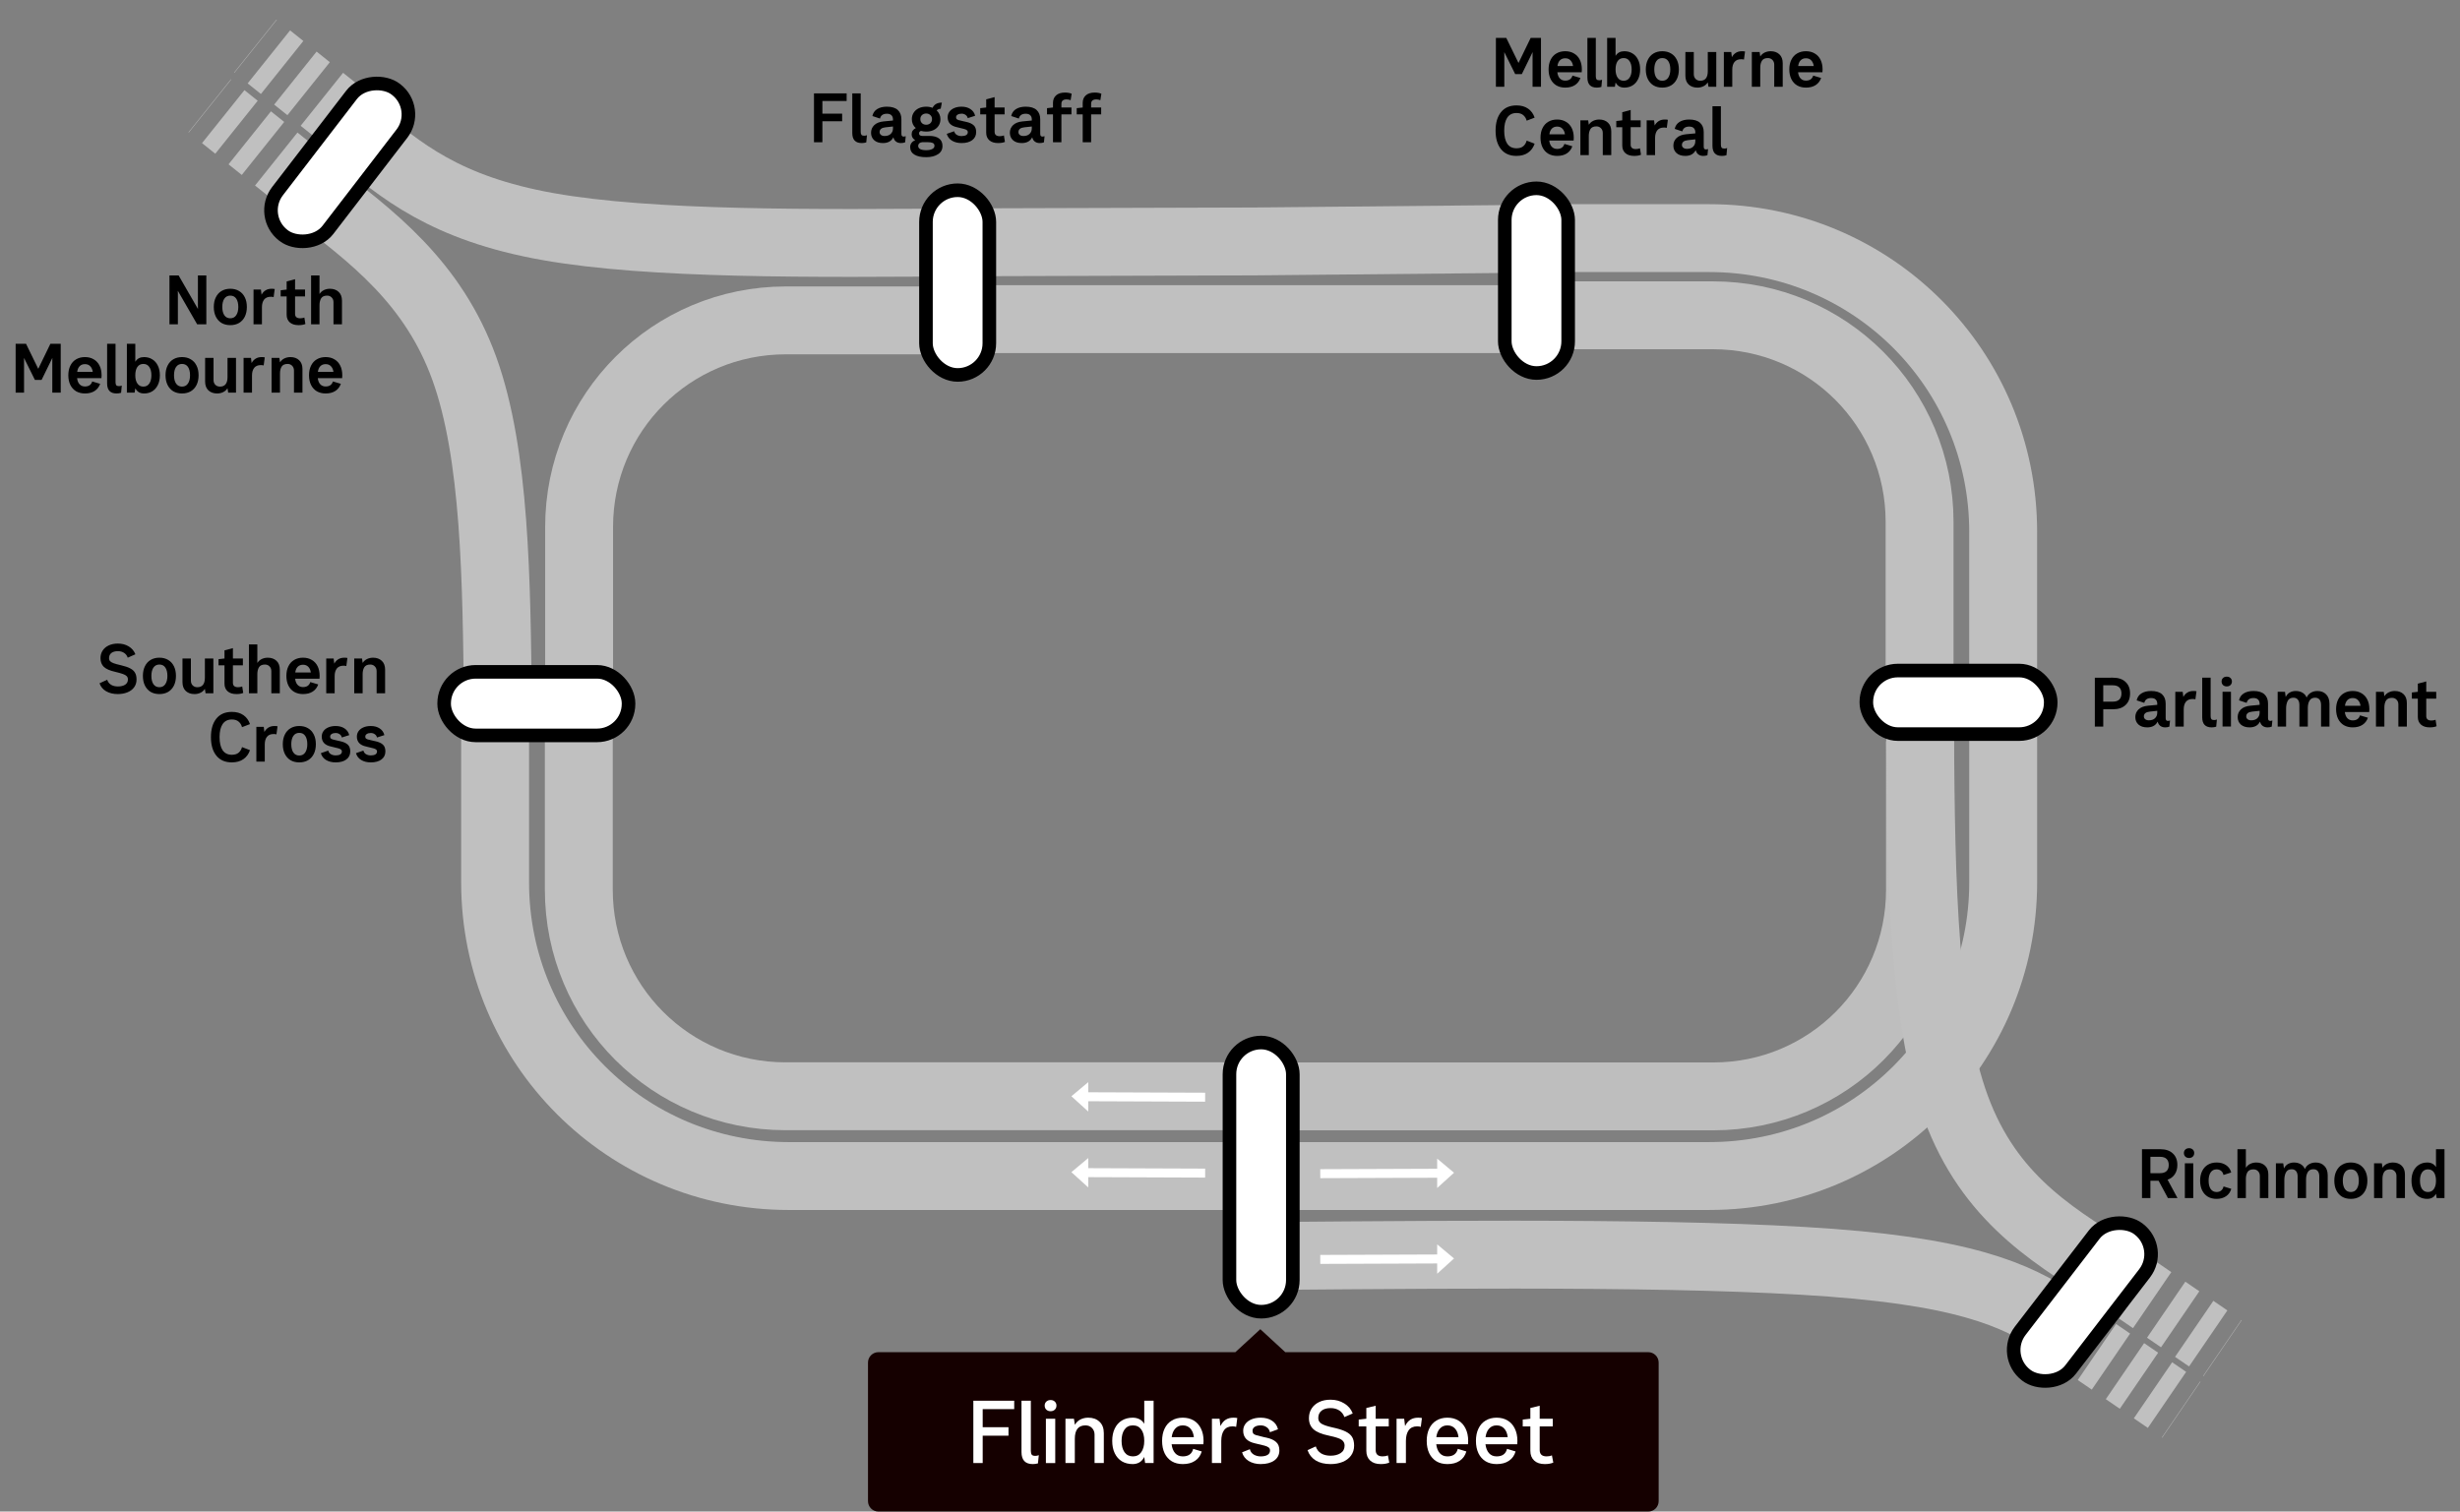<svg width="684.68" height="420.82" version="1.1" xmlns="http://www.w3.org/2000/svg">
 <rect width="100%" height="100%" fill="#808080" stroke="none"/>
 <path id="FSS-PAR" d="m534.38 206.33v41.369c0 31.875-25.661 57.535-57.535 57.535h-119.06" fill="none" stroke="#bebebe" stroke-miterlimit="10" stroke-width="18.898"/>
 <g fill="none" stroke="#c0c0c0" stroke-miterlimit="10" stroke-width="18.898">
  <g id="FSS-SSS-NME">
   <path d="m347.72 327.41h-128.14c-45.306 0-81.78-36.474-81.78-81.78v-43.022"/>
   <path d="m138.57 196.27c-0.356-34.923-0.713-69.847-9.354-93.723-8.642-23.876-25.569-36.705-42.496-49.534"/>
   <path d="m87.951 53.13c-19.568-15.66-9.863-7.893-29.588-23.678" stroke-dasharray="4.724, 4.724"/>
  </g>
  <g id="FSS-CCL-NME">
   <g>
    <path d="m270.6 67.452 78.719-0.236 72.595-0.702"/>
    <path d="m430.22 66.294h45.534c45.306 0 81.78 36.474 81.78 81.78v39.666"/>
    <path d="m557.54 201.96v43.666c0 45.306-36.474 81.78-81.78 81.78h-118.14"/>
    <path d="m270.6 67.452c-44.723 0.358-89.446 0.716-118.04-4.362-28.598-5.078-41.071-15.592-53.543-26.107"/>
   </g>
   <path d="m100.65 36.499c-19.568-15.66-9.863-7.893-29.588-23.678" stroke-dasharray="4.724, 4.724"/>
  </g>
  <g id="FSS-RMD">
   <path d="m350.78 349.68c64.323-0.535 128.65-1.069 166.33 2.494s48.732 11.225 59.779 18.887"/>
   <path d="m575.83 371.07c10.595 7.241 20.859 14.254 31.288 21.382" stroke-dasharray="4.724, 4.724"/>
  </g>
 </g>
 <path id="A-FSS-RMD" d="m400 346.43v2.818l-32.541 0.123 0.01 2.5 32.531-0.123v2.863l4.693-4.252-4.693-3.93z" color="#000000" color-rendering="auto" dominant-baseline="auto" fill="#fff" image-rendering="auto" shape-rendering="auto" solid-color="#000000" stop-color="#000000" style="font-feature-settings:normal;font-variant-alternates:normal;font-variant-caps:normal;font-variant-east-asian:normal;font-variant-ligatures:normal;font-variant-numeric:normal;font-variant-position:normal;font-variation-settings:normal;inline-size:0;isolation:auto;mix-blend-mode:normal;shape-margin:0;shape-padding:0;text-decoration-color:#000000;text-decoration-line:none;text-decoration-style:solid;text-indent:0;text-orientation:mixed;text-transform:none;white-space:normal"/>
 <g id="FSS-CCL-PAR" fill="none" stroke="#c0c0c0" stroke-miterlimit="10" stroke-width="18.898">
  <path d="m347.69 305.2h-129.06c-31.875 0-57.535-25.661-57.535-57.535v-44.725"/>
  <path d="m161.18 188.1v-41.369c0-31.875 25.661-57.535 57.535-57.535h49.765"/>
  <path d="m275.32 88.842h142.59"/>
  <path d="m430.97 87.777h45.765c31.875 0 57.535 25.661 57.535 57.535v41.369"/>
 </g>
 <g id="PAR-RMD" fill="none" stroke="#c0c0c0" stroke-miterlimit="10" stroke-width="18.898">
  <path d="m534.38 196.27c0.178 41.694 0.356 83.388 9.176 109.67 8.82 26.282 26.281 37.151 43.743 48.02"/>
  <path d="m587.3 353.96c10.595 7.241 20.859 14.254 31.288 21.382" stroke-dasharray="4.724, 4.724"/>
 </g>
 <g id="Station-Markers" fill="#fff" stroke="#000" stroke-width="3.78">
  <rect transform="rotate(-52.446)" x="-3.874" y="93.668" width="51.316" height="17.692" ry="8.765"/>
  <rect x="342.19" y="290.24" width="17.64" height="74.941" ry="8.82"/>
  <rect x="519.45" y="186.68" width="51.316" height="17.692" ry="8.765"/>
  <rect x="257.72" y="52.962" width="17.64" height="51.421" ry="8.82"/>
  <rect x="418.82" y="52.427" width="17.64" height="51.421" ry="8.82"/>
  <rect transform="rotate(-52.446)" x="40.222" y="671.58" width="51.316" height="17.692" ry="8.765"/>
  <rect x="123.62" y="187.04" width="51.316" height="17.692" ry="8.765"/>
 </g>
 <g id="Station-Names">
  <path d="m350.78 370.05-6.947 6.394h-99.342c-1.61 0-2.906 1.296-2.906 2.906v38.564c0 1.61 1.296 2.906 2.906 2.906h214.25c1.61 0 2.906-1.296 2.906-2.906v-38.564c0-1.61-1.296-2.906-2.906-2.906h-101.02z" fill="#150000" stroke-width=".231px"/>
  <g aria-label="NorthMelbourne">
   <path d="m55.065 85.967h0.038l-0.019-0.775v-8.504h2.343v13.606h-2.551l-5.348-9.279h-0.038l0.019 0.775v8.504h-2.343v-13.606h2.551z"/>
   <path d="m64.097 90.521q-1.398 0-2.438-0.605-1.02-0.624-1.587-1.758-0.567-1.153-0.567-2.702t0.567-2.683q0.567-1.153 1.587-1.758 1.039-0.624 2.438-0.624 1.398 0 2.438 0.624 1.039 0.605 1.606 1.758 0.567 1.134 0.567 2.683t-0.567 2.702q-0.567 1.134-1.606 1.758-1.039 0.605-2.438 0.605zm0-1.909q1.077 0 1.644-0.85 0.586-0.85 0.586-2.305t-0.567-2.305-1.663-0.85q-1.077 0-1.663 0.85-0.567 0.85-0.567 2.305t0.567 2.305q0.586 0.85 1.663 0.85z"/>
   <path d="m72.791 81.999h0.038q0.378-0.718 1.058-1.153 0.699-0.454 1.72-0.454 0.529 0 0.85 0.076l-0.302 2.249q-0.302-0.094-0.794-0.094-1.228 0-1.852 0.775-0.605 0.775-0.605 2.116v4.781h-2.343v-9.676h2.06z"/>
   <path d="m83.108 90.521q-1.587 0-2.457-0.775-0.869-0.775-0.869-2.116v-5.102h-1.663v-1.72l1.663-0.189v-2.268l2.343-0.624v2.891h2.778v1.909h-2.778v4.857q0 1.228 1.436 1.228 0.624 0 1.153-0.208l0.283 1.795q-0.737 0.321-1.89 0.321z"/>
   <path d="m88.924 81.81h0.038q0.454-0.699 1.209-1.058 0.775-0.359 1.644-0.359 1.512 0 2.438 0.869 0.926 0.869 0.926 2.457v6.576h-2.362v-6.161q0-0.813-0.51-1.323-0.491-0.51-1.266-0.51-1.19 0-1.663 0.756-0.454 0.756-0.454 1.909v5.329h-2.343v-13.606h2.343z"/>
   <path d="m10.625 102.64h0.038l3.364-6.935h2.872v13.606h-2.343v-8.882l0.019-0.718h-0.038l-2.967 6.066h-1.852l-3.005-6.066h-0.038l0.019 0.718v8.882h-2.343v-13.606h2.891z"/>
   <path d="m23.645 109.54q-1.398 0-2.457-0.605-1.039-0.624-1.606-1.758-0.567-1.153-0.567-2.702t0.567-2.683q0.567-1.153 1.606-1.758 1.058-0.624 2.457-0.624 1.398 0 2.438 0.624 1.058 0.605 1.625 1.758 0.567 1.134 0.567 2.683 0 0.302-0.038 0.794h-6.784q0.132 1.115 0.699 1.72 0.567 0.605 1.493 0.605 1.606 0 2.022-1.398l2.211 0.661q-0.454 1.285-1.531 1.984t-2.702 0.699zm2.173-6.009q-0.132-0.983-0.699-1.569-0.548-0.586-1.474-0.586-0.926 0-1.493 0.586-0.548 0.586-0.661 1.569z"/>
   <path d="m32.44 109.54q-2.627 0-2.627-2.797v-11.036h2.343v10.696q0 0.586 0.208 0.85 0.208 0.246 0.756 0.246 0.416 0 0.775-0.151l-0.189 2.003q-0.605 0.189-1.266 0.189z"/>
   <path d="m40.094 109.54q-1.663 0-2.4-1.379h-0.038l-0.189 1.153h-2.154v-13.606h2.343v4.951h0.038q0.756-1.247 2.4-1.247 1.304 0 2.287 0.624 1.002 0.605 1.55 1.758 0.567 1.134 0.567 2.683t-0.567 2.702q-0.548 1.134-1.55 1.758-0.983 0.605-2.287 0.605zm-0.189-1.909q1.077 0 1.644-0.85 0.586-0.85 0.586-2.305 0-1.455-0.586-2.305-0.567-0.85-1.644-0.85-1.096 0-1.682 0.85-0.567 0.85-0.567 2.305 0 1.455 0.586 2.305t1.663 0.85z"/>
   <path d="m50.662 109.54q-1.398 0-2.438-0.605-1.02-0.624-1.587-1.758-0.567-1.153-0.567-2.702t0.567-2.683q0.567-1.153 1.587-1.758 1.039-0.624 2.438-0.624 1.398 0 2.438 0.624 1.039 0.605 1.606 1.758 0.567 1.134 0.567 2.683t-0.567 2.702q-0.567 1.134-1.606 1.758-1.039 0.605-2.438 0.605zm0-1.909q1.077 0 1.644-0.85 0.586-0.85 0.586-2.305 0-1.455-0.567-2.305-0.567-0.85-1.663-0.85-1.077 0-1.663 0.85-0.567 0.85-0.567 2.305 0 1.455 0.567 2.305 0.586 0.85 1.663 0.85z"/>
   <path d="m60.434 109.54q-1.512 0-2.438-0.869-0.907-0.869-0.907-2.457v-6.576h2.343v6.161q0 0.813 0.491 1.323 0.51 0.51 1.304 0.51 2.098 0 2.098-2.665v-5.329h2.362v9.676h-2.173l-0.189-1.191h-0.038q-0.435 0.699-1.209 1.058-0.756 0.359-1.644 0.359z"/>
   <path d="m70.023 101.02h0.038q0.378-0.718 1.058-1.153 0.699-0.454 1.72-0.454 0.529 0 0.85 0.076l-0.302 2.249q-0.302-0.095-0.794-0.095-1.228 0-1.852 0.775-0.605 0.775-0.605 2.116v4.781h-2.343v-9.676h2.06z"/>
   <path d="m77.925 100.83h0.038q0.454-0.699 1.209-1.058 0.775-0.359 1.644-0.359 1.512 0 2.438 0.869 0.926 0.869 0.926 2.457v6.576h-2.362v-6.161q0-0.813-0.51-1.323-0.491-0.51-1.266-0.51-1.19 0-1.663 0.756-0.454 0.756-0.454 1.909v5.329h-2.343v-9.676h2.173z"/>
   <path d="m90.636 109.54q-1.398 0-2.457-0.605-1.039-0.624-1.606-1.758-0.567-1.153-0.567-2.702t0.567-2.683q0.567-1.153 1.606-1.758 1.058-0.624 2.457-0.624t2.438 0.624q1.058 0.605 1.625 1.758 0.567 1.134 0.567 2.683 0 0.302-0.038 0.794h-6.784q0.132 1.115 0.699 1.72 0.567 0.605 1.493 0.605 1.606 0 2.022-1.398l2.211 0.661q-0.454 1.285-1.531 1.984t-2.702 0.699zm2.173-6.009q-0.132-0.983-0.699-1.569-0.548-0.586-1.474-0.586t-1.493 0.586q-0.548 0.586-0.661 1.569z"/>
  </g>
  <g aria-label="Flagstaff">
   <path d="m235.64 28.111h-6.746v3.534h5.499v2.116h-5.499v5.839h-2.343v-13.606h9.09z"/>
   <path d="m239.84 39.828q-2.627 0-2.627-2.797v-11.036h2.343v10.696q0 0.586 0.208 0.85 0.208 0.246 0.756 0.246 0.416 0 0.775-0.151l-0.189 2.003q-0.605 0.189-1.266 0.189z"/>
   <path d="m245.74 39.828q-1.55 0-2.438-0.794-0.869-0.794-0.869-2.079 0-1.247 0.888-2.116 0.907-0.869 2.608-1.039l2.608-0.246v-0.321q0-0.737-0.435-1.153-0.416-0.416-1.266-0.416-1.587 0-1.909 1.342l-2.116-0.699q0.246-1.247 1.304-1.928 1.077-0.68 2.721-0.68 2.041 0 3.042 0.926 1.002 0.926 1.002 2.57v4.044q0 0.416 0.151 0.605 0.17 0.189 0.529 0.189 0.189 0 0.529-0.113l-0.17 1.701q-0.51 0.208-1.172 0.208-0.813 0-1.361-0.416t-0.718-1.153h-0.038q-0.813 1.569-2.891 1.569zm0.454-1.965q1.115 0 1.72-0.586 0.624-0.605 0.624-1.512v-0.548l-2.079 0.227q-1.644 0.17-1.644 1.342 0 0.472 0.378 0.775 0.378 0.302 1.002 0.302z"/>
   <path d="m257.78 43.759q-2.116 0-3.288-0.718t-1.172-2.135q0-0.586 0.359-1.096 0.359-0.51 1.058-0.775-1.002-0.586-1.002-1.644 0-0.605 0.283-1.02 0.302-0.416 0.869-0.718-1.096-0.945-1.096-2.476 0-1.039 0.51-1.814 0.51-0.794 1.417-1.228 0.907-0.435 2.06-0.435 0.964 0 1.776 0.321 0.699-1.455 2.589-1.455l-0.321 1.701q-0.68 0.057-1.134 0.472 0.51 0.454 0.775 1.077 0.283 0.624 0.283 1.361 0 1.039-0.51 1.833-0.51 0.775-1.417 1.209-0.888 0.416-2.041 0.416-0.737 0-1.455-0.189-0.529 0.189-0.529 0.699 0 0.34 0.246 0.529 0.265 0.17 0.68 0.17h2.003q1.663 0 2.627 0.699t0.964 2.098q0 1.512-1.266 2.305-1.247 0.813-3.269 0.813zm0-9.033q0.718 0 1.172-0.435 0.454-0.435 0.454-1.134 0-0.68-0.472-1.115-0.454-0.435-1.153-0.435-0.718 0-1.172 0.435-0.454 0.416-0.454 1.115t0.454 1.134q0.454 0.435 1.172 0.435zm0 7.087q1.077 0 1.682-0.321 0.624-0.302 0.624-0.907 0-0.586-0.491-0.794-0.472-0.208-1.379-0.208h-1.512q-0.529 0.038-0.85 0.321-0.302 0.302-0.302 0.68 0 1.228 2.23 1.228z"/>
   <path d="m267.63 39.828q-1.55 0-2.665-0.661-1.115-0.68-1.455-1.909l2.06-0.718q0.151 0.643 0.718 1.002 0.586 0.34 1.342 0.34 0.794 0 1.266-0.265 0.472-0.283 0.472-0.85 0-0.34-0.265-0.529-0.246-0.208-0.775-0.34-0.51-0.151-2.003-0.491-2.57-0.548-2.57-2.759 0-0.832 0.454-1.493 0.472-0.68 1.342-1.058 0.888-0.397 2.079-0.397 1.455 0 2.457 0.661 1.02 0.661 1.323 1.871l-2.06 0.661q-0.132-0.586-0.605-0.907-0.472-0.34-1.115-0.34-0.699 0-1.115 0.283-0.416 0.265-0.416 0.699 0 0.34 0.151 0.51 0.17 0.17 0.567 0.302 0.416 0.113 1.493 0.359l0.605 0.132q1.379 0.302 2.079 0.945 0.699 0.624 0.699 1.89 0 1.436-1.096 2.249-1.077 0.813-2.967 0.813z"/>
   <path d="m277.81 39.828q-1.587 0-2.457-0.775-0.869-0.775-0.869-2.116v-5.102h-1.663v-1.72l1.663-0.189v-2.268l2.343-0.624v2.891h2.778v1.909h-2.778v4.857q0 1.228 1.436 1.228 0.624 0 1.153-0.208l0.283 1.795q-0.737 0.321-1.89 0.321z"/>
   <path d="m284.38 39.828q-1.55 0-2.438-0.794-0.869-0.794-0.869-2.079 0-1.247 0.888-2.116 0.907-0.869 2.608-1.039l2.608-0.246v-0.321q0-0.737-0.435-1.153-0.416-0.416-1.266-0.416-1.587 0-1.909 1.342l-2.116-0.699q0.246-1.247 1.304-1.928 1.077-0.68 2.721-0.68 2.041 0 3.042 0.926 1.002 0.926 1.002 2.57v4.044q0 0.416 0.151 0.605 0.17 0.189 0.529 0.189 0.189 0 0.529-0.113l-0.17 1.701q-0.51 0.208-1.172 0.208-0.813 0-1.361-0.416t-0.718-1.153h-0.038q-0.813 1.569-2.891 1.569zm0.454-1.965q1.115 0 1.72-0.586 0.624-0.605 0.624-1.512v-0.548l-2.079 0.227q-1.644 0.17-1.644 1.342 0 0.472 0.378 0.775t1.002 0.302z"/>
   <path d="m291.41 30.115 1.663-0.189v-1.266q0-1.342 0.869-2.116t2.457-0.775q1.115 0 1.871 0.321l-0.283 1.795q-0.567-0.208-1.134-0.208-1.436 0-1.436 1.228v1.02h2.797v1.909h-2.797v7.767h-2.343v-7.767h-1.663z"/>
   <path d="m299.68 30.115 1.663-0.189v-1.266q0-1.342 0.869-2.116t2.457-0.775q1.115 0 1.871 0.321l-0.283 1.795q-0.567-0.208-1.134-0.208-1.436 0-1.436 1.228v1.02h2.797v1.909h-2.797v7.767h-2.343v-7.767h-1.663z"/>
  </g>
  <g aria-label="MelbourneCentral">
   <path d="m422.62 17.491h0.038l3.364-6.935h2.872v13.606h-2.343v-8.882l0.019-0.718h-0.038l-2.967 6.066h-1.852l-3.005-6.066h-0.038l0.019 0.718v8.882h-2.343v-13.606h2.891z"/>
   <path d="m435.64 24.389q-1.398 0-2.457-0.605-1.039-0.624-1.606-1.758-0.567-1.153-0.567-2.702 0-1.55 0.567-2.683 0.567-1.153 1.606-1.758 1.058-0.624 2.457-0.624t2.438 0.624q1.058 0.605 1.625 1.758 0.567 1.134 0.567 2.683 0 0.302-0.038 0.794h-6.784q0.132 1.115 0.699 1.72t1.493 0.605q1.606 0 2.022-1.398l2.211 0.661q-0.454 1.285-1.531 1.984-1.077 0.699-2.702 0.699zm2.173-6.009q-0.132-0.983-0.699-1.569-0.548-0.586-1.474-0.586t-1.493 0.586q-0.548 0.586-0.661 1.569z"/>
   <path d="m444.44 24.389q-2.627 0-2.627-2.797v-11.036h2.343v10.696q0 0.586 0.208 0.85 0.208 0.246 0.756 0.246 0.416 0 0.775-0.151l-0.189 2.003q-0.605 0.189-1.266 0.189z"/>
   <path d="m452.09 24.389q-1.663 0-2.4-1.379h-0.038l-0.189 1.153h-2.154v-13.606h2.343v4.951h0.038q0.756-1.247 2.4-1.247 1.304 0 2.287 0.624 1.002 0.605 1.55 1.758 0.567 1.134 0.567 2.683 0 1.55-0.567 2.702-0.548 1.134-1.55 1.758-0.983 0.605-2.287 0.605zm-0.189-1.909q1.077 0 1.644-0.85 0.586-0.85 0.586-2.305 0-1.455-0.586-2.305-0.567-0.85-1.644-0.85-1.096 0-1.682 0.85-0.567 0.85-0.567 2.305 0 1.455 0.586 2.305t1.663 0.85z"/>
   <path d="m462.66 24.389q-1.398 0-2.438-0.605-1.02-0.624-1.587-1.758-0.567-1.153-0.567-2.702 0-1.55 0.567-2.683 0.567-1.153 1.587-1.758 1.039-0.624 2.438-0.624t2.438 0.624q1.039 0.605 1.606 1.758 0.567 1.134 0.567 2.683 0 1.55-0.567 2.702-0.567 1.134-1.606 1.758-1.039 0.605-2.438 0.605zm0-1.909q1.077 0 1.644-0.85 0.586-0.85 0.586-2.305 0-1.455-0.567-2.305-0.567-0.85-1.663-0.85-1.077 0-1.663 0.85-0.567 0.85-0.567 2.305 0 1.455 0.567 2.305 0.586 0.85 1.663 0.85z"/>
   <path d="m472.43 24.389q-1.512 0-2.438-0.869-0.907-0.869-0.907-2.457v-6.576h2.343v6.161q0 0.813 0.491 1.323 0.51 0.51 1.304 0.51 2.098 0 2.098-2.665v-5.329h2.362v9.676h-2.173l-0.189-1.19h-0.038q-0.435 0.699-1.209 1.058-0.756 0.359-1.644 0.359z"/>
   <path d="m482.02 15.866h0.038q0.378-0.718 1.058-1.153 0.699-0.454 1.72-0.454 0.529 0 0.85 0.076l-0.302 2.249q-0.302-0.094-0.794-0.094-1.228 0-1.852 0.775-0.605 0.775-0.605 2.116v4.781h-2.343v-9.676h2.06z"/>
   <path d="m489.92 15.677h0.038q0.454-0.699 1.209-1.058 0.775-0.359 1.644-0.359 1.512 0 2.438 0.869 0.926 0.869 0.926 2.457v6.576h-2.362v-6.161q0-0.813-0.51-1.323-0.491-0.51-1.266-0.51-1.191 0-1.663 0.756-0.454 0.756-0.454 1.909v5.329h-2.343v-9.676h2.173z"/>
   <path d="m502.64 24.389q-1.398 0-2.457-0.605-1.039-0.624-1.606-1.758-0.567-1.153-0.567-2.702 0-1.55 0.567-2.683 0.567-1.153 1.606-1.758 1.058-0.624 2.457-0.624 1.398 0 2.438 0.624 1.058 0.605 1.625 1.758 0.567 1.134 0.567 2.683 0 0.302-0.038 0.794h-6.784q0.132 1.115 0.699 1.72 0.567 0.605 1.493 0.605 1.606 0 2.022-1.398l2.211 0.661q-0.454 1.285-1.531 1.984-1.077 0.699-2.702 0.699zm2.173-6.009q-0.132-0.983-0.699-1.569-0.548-0.586-1.474-0.586-0.926 0-1.493 0.586-0.548 0.586-0.661 1.569z"/>
   <path d="m422.08 43.406q-2.797 0-4.309-1.871-1.512-1.871-1.512-5.159 0-3.288 1.512-5.159 1.512-1.871 4.309-1.871 1.946 0 3.232 0.907t1.814 2.494l-2.211 0.85q-0.265-0.983-0.964-1.55-0.68-0.586-1.871-0.586-1.701 0-2.57 1.285-0.85 1.266-0.85 3.628t0.85 3.647q0.869 1.266 2.57 1.266 1.191 0 1.871-0.567 0.699-0.586 0.964-1.569l2.211 0.85q-0.529 1.587-1.814 2.494t-3.232 0.907z"/>
   <path d="m433.39 43.406q-1.398 0-2.457-0.605-1.039-0.624-1.606-1.758-0.567-1.153-0.567-2.702 0-1.55 0.567-2.683 0.567-1.153 1.606-1.758 1.058-0.624 2.457-0.624t2.438 0.624q1.058 0.605 1.625 1.758 0.567 1.134 0.567 2.683 0 0.302-0.038 0.794h-6.784q0.132 1.115 0.699 1.72 0.567 0.605 1.493 0.605 1.606 0 2.022-1.398l2.211 0.661q-0.454 1.285-1.531 1.984-1.077 0.699-2.702 0.699zm2.173-6.009q-0.132-0.983-0.699-1.569-0.548-0.586-1.474-0.586t-1.493 0.586q-0.548 0.586-0.661 1.569z"/>
   <path d="m442.2 34.694h0.038q0.454-0.699 1.209-1.058 0.775-0.359 1.644-0.359 1.512 0 2.438 0.869 0.926 0.869 0.926 2.457v6.576h-2.362v-6.161q0-0.813-0.51-1.323-0.491-0.51-1.266-0.51-1.191 0-1.663 0.756-0.454 0.756-0.454 1.909v5.329h-2.343v-9.676h2.173z"/>
   <path d="m454.84 43.406q-1.587 0-2.457-0.775t-0.869-2.116v-5.102h-1.663v-1.72l1.663-0.189v-2.268l2.343-0.624v2.891h2.778v1.909h-2.778v4.857q0 1.228 1.436 1.228 0.624 0 1.153-0.208l0.283 1.795q-0.737 0.321-1.89 0.321z"/>
   <path d="m460.54 34.883h0.038q0.378-0.718 1.058-1.153 0.699-0.454 1.72-0.454 0.529 0 0.85 0.076l-0.302 2.249q-0.302-0.094-0.794-0.094-1.228 0-1.852 0.775-0.605 0.775-0.605 2.116v4.781h-2.343v-9.676h2.06z"/>
   <path d="m469.05 43.406q-1.55 0-2.438-0.794-0.869-0.794-0.869-2.079 0-1.247 0.888-2.116 0.907-0.869 2.608-1.039l2.608-0.246v-0.321q0-0.737-0.435-1.153-0.416-0.416-1.266-0.416-1.587 0-1.909 1.342l-2.116-0.699q0.246-1.247 1.304-1.928 1.077-0.68 2.721-0.68 2.041 0 3.042 0.926 1.002 0.926 1.002 2.57v4.044q0 0.416 0.151 0.605 0.17 0.189 0.529 0.189 0.189 0 0.529-0.113l-0.17 1.701q-0.51 0.208-1.172 0.208-0.813 0-1.361-0.416-0.548-0.416-0.718-1.153h-0.038q-0.813 1.569-2.891 1.569zm0.454-1.965q1.115 0 1.72-0.586 0.624-0.605 0.624-1.512v-0.548l-2.079 0.227q-1.644 0.17-1.644 1.342 0 0.472 0.378 0.775 0.378 0.302 1.002 0.302z"/>
   <path d="m479.25 43.406q-2.627 0-2.627-2.797v-11.036h2.343v10.696q0 0.586 0.208 0.85 0.208 0.246 0.756 0.246 0.416 0 0.775-0.151l-0.189 2.003q-0.605 0.189-1.266 0.189z"/>
  </g>
  <g aria-label="Parliament">
   <path d="m588.11 188.67q2.23 0 3.477 1.172 1.266 1.172 1.266 3.213 0 2.06-1.266 3.232-1.247 1.172-3.477 1.172h-2.721v4.819h-2.343v-13.606zm-0.076 6.671q1.209 0 1.814-0.586 0.605-0.586 0.605-1.701 0-1.096-0.605-1.682-0.605-0.586-1.814-0.586h-2.646v4.554z"/>
   <path d="m597.62 202.5q-1.55 0-2.438-0.794-0.869-0.794-0.869-2.079 0-1.247 0.888-2.116 0.907-0.869 2.608-1.039l2.608-0.246v-0.321q0-0.737-0.435-1.153-0.416-0.416-1.266-0.416-1.587 0-1.909 1.342l-2.116-0.699q0.246-1.247 1.304-1.928 1.077-0.68 2.721-0.68 2.041 0 3.042 0.926 1.002 0.926 1.002 2.57v4.044q0 0.416 0.151 0.605 0.17 0.189 0.529 0.189 0.189 0 0.529-0.113l-0.17 1.701q-0.51 0.208-1.172 0.208-0.813 0-1.361-0.416t-0.718-1.153h-0.038q-0.813 1.569-2.891 1.569zm0.454-1.965q1.115 0 1.72-0.586 0.624-0.605 0.624-1.512v-0.548l-2.079 0.227q-1.644 0.17-1.644 1.342 0 0.472 0.378 0.775 0.378 0.302 1.002 0.302z"/>
   <path d="m607.67 193.98h0.038q0.378-0.718 1.058-1.153 0.699-0.454 1.72-0.454 0.529 0 0.85 0.076l-0.302 2.249q-0.302-0.095-0.794-0.095-1.228 0-1.852 0.775-0.605 0.775-0.605 2.116v4.781h-2.343v-9.676h2.06z"/>
   <path d="m615.56 202.5q-2.627 0-2.627-2.797v-11.036h2.343v10.696q0 0.586 0.208 0.85 0.208 0.246 0.756 0.246 0.416 0 0.775-0.151l-0.189 2.003q-0.605 0.189-1.266 0.189z"/>
   <path d="m619.76 191.1q-0.643 0-1.039-0.378-0.397-0.397-0.397-1.002 0-0.586 0.397-0.964t1.039-0.378q0.643 0 1.039 0.378t0.397 0.964q0 0.605-0.397 1.002-0.397 0.378-1.039 0.378zm1.172 11.168h-2.343v-9.676h2.343z"/>
   <path d="m626.11 202.5q-1.55 0-2.438-0.794-0.869-0.794-0.869-2.079 0-1.247 0.888-2.116 0.907-0.869 2.608-1.039l2.608-0.246v-0.321q0-0.737-0.435-1.153-0.416-0.416-1.266-0.416-1.587 0-1.909 1.342l-2.116-0.699q0.246-1.247 1.304-1.928 1.077-0.68 2.721-0.68 2.041 0 3.042 0.926 1.002 0.926 1.002 2.57v4.044q0 0.416 0.151 0.605 0.17 0.189 0.529 0.189 0.189 0 0.529-0.113l-0.17 1.701q-0.51 0.208-1.172 0.208-0.813 0-1.361-0.416t-0.718-1.153h-0.038q-0.813 1.569-2.891 1.569zm0.454-1.965q1.115 0 1.72-0.586 0.624-0.605 0.624-1.512v-0.548l-2.079 0.227q-1.644 0.17-1.644 1.342 0 0.472 0.378 0.775 0.378 0.302 1.002 0.302z"/>
   <path d="m636.16 193.98h0.038q0.416-0.831 1.134-1.209 0.737-0.397 1.625-0.397 1.058 0 1.852 0.454 0.794 0.454 1.172 1.323h0.038q0.359-0.832 1.153-1.304t1.833-0.472q1.493 0 2.419 0.945 0.926 0.926 0.926 2.646v6.312h-2.343v-6.009q0-0.964-0.416-1.493t-1.228-0.529q-1.096 0-1.569 0.813-0.472 0.794-0.472 2.06v5.159h-2.343v-6.009q0-0.964-0.435-1.493-0.416-0.529-1.228-0.529-1.134 0-1.587 0.869-0.454 0.869-0.454 2.173v4.989h-2.343v-9.694l2.041 0.019z"/>
   <path d="m654.82 202.5q-1.398 0-2.457-0.605-1.039-0.624-1.606-1.758-0.567-1.153-0.567-2.702t0.567-2.683q0.567-1.153 1.606-1.758 1.058-0.624 2.457-0.624t2.438 0.624q1.058 0.605 1.625 1.758 0.567 1.134 0.567 2.683 0 0.302-0.038 0.794h-6.784q0.132 1.115 0.699 1.72 0.567 0.605 1.493 0.605 1.606 0 2.022-1.398l2.211 0.661q-0.454 1.285-1.531 1.984-1.077 0.699-2.702 0.699zm2.173-6.009q-0.132-0.983-0.699-1.569-0.548-0.586-1.474-0.586t-1.493 0.586q-0.548 0.586-0.661 1.569z"/>
   <path d="m663.63 193.79h0.038q0.454-0.699 1.209-1.058 0.775-0.359 1.644-0.359 1.512 0 2.438 0.869t0.926 2.457v6.576h-2.362v-6.161q0-0.813-0.51-1.323-0.491-0.51-1.266-0.51-1.191 0-1.663 0.756-0.454 0.756-0.454 1.909v5.329h-2.343v-9.676h2.173z"/>
   <path d="m676.27 202.5q-1.587 0-2.457-0.775-0.869-0.775-0.869-2.116v-5.102h-1.663v-1.72l1.663-0.189v-2.268l2.343-0.624v2.891h2.778v1.909h-2.778v4.857q0 1.228 1.436 1.228 0.624 0 1.153-0.208l0.283 1.795q-0.737 0.321-1.89 0.321z"/>
  </g>
  <g aria-label="Richmond">
   <path d="m601.29 319.94q2.211 0 3.458 1.172 1.266 1.172 1.266 3.213 0 1.531-0.718 2.589-0.699 1.058-2.003 1.512l2.759 5.121h-2.665l-2.589-4.819h-2.287v4.819h-2.343v-13.606zm-0.095 6.671q1.209 0 1.814-0.586 0.605-0.586 0.605-1.701 0-1.096-0.605-1.682-0.605-0.586-1.814-0.586h-2.683v4.554z"/>
   <path d="m609.27 322.38q-0.643 0-1.039-0.378-0.397-0.397-0.397-1.002 0-0.586 0.397-0.964t1.039-0.378 1.039 0.378 0.397 0.964q0 0.605-0.397 1.002-0.397 0.378-1.039 0.378zm1.172 11.168h-2.343v-9.676h2.343z"/>
   <path d="m616.94 333.77q-1.398 0-2.438-0.605-1.02-0.624-1.587-1.758-0.567-1.153-0.567-2.702t0.567-2.683q0.567-1.153 1.587-1.758 1.039-0.624 2.438-0.624 1.55 0 2.627 0.737 1.077 0.718 1.436 2.041l-2.154 0.699q-0.151-0.756-0.661-1.153-0.51-0.416-1.247-0.416-1.077 0-1.663 0.85-0.567 0.85-0.567 2.305 0 1.455 0.567 2.305 0.586 0.85 1.663 0.85 0.756 0 1.247-0.397 0.51-0.397 0.68-1.153l2.154 0.661q-0.378 1.323-1.455 2.06-1.077 0.737-2.627 0.737z"/>
   <path d="m625.08 325.06h0.038q0.454-0.699 1.209-1.058 0.775-0.359 1.644-0.359 1.512 0 2.438 0.869t0.926 2.457v6.576h-2.362v-6.161q0-0.813-0.51-1.323-0.491-0.51-1.266-0.51-1.191 0-1.663 0.756-0.454 0.756-0.454 1.909v5.329h-2.343v-13.606h2.343z"/>
   <path d="m635.67 325.25h0.038q0.416-0.832 1.134-1.209 0.737-0.397 1.625-0.397 1.058 0 1.852 0.454 0.794 0.454 1.172 1.323h0.038q0.359-0.832 1.153-1.304t1.833-0.472q1.493 0 2.419 0.945 0.926 0.926 0.926 2.646v6.312h-2.343v-6.009q0-0.964-0.416-1.493t-1.228-0.529q-1.096 0-1.569 0.813-0.472 0.794-0.472 2.06v5.159h-2.343v-6.009q0-0.964-0.435-1.493-0.416-0.529-1.228-0.529-1.134 0-1.587 0.869-0.454 0.869-0.454 2.173v4.989h-2.343v-9.694l2.041 0.019z"/>
   <path d="m654.29 333.77q-1.398 0-2.438-0.605-1.02-0.624-1.587-1.758-0.567-1.153-0.567-2.702t0.567-2.683q0.567-1.153 1.587-1.758 1.039-0.624 2.438-0.624 1.398 0 2.438 0.624 1.039 0.605 1.606 1.758 0.567 1.134 0.567 2.683t-0.567 2.702q-0.567 1.134-1.606 1.758-1.039 0.605-2.438 0.605zm0-1.909q1.077 0 1.644-0.85 0.586-0.85 0.586-2.305 0-1.455-0.567-2.305t-1.663-0.85q-1.077 0-1.663 0.85-0.567 0.85-0.567 2.305 0 1.455 0.567 2.305 0.586 0.85 1.663 0.85z"/>
   <path d="m663.1 325.06h0.038q0.454-0.699 1.209-1.058 0.775-0.359 1.644-0.359 1.512 0 2.438 0.869 0.926 0.869 0.926 2.457v6.576h-2.362v-6.161q0-0.813-0.51-1.323-0.491-0.51-1.266-0.51-1.191 0-1.663 0.756-0.454 0.756-0.454 1.909v5.329h-2.343v-9.676h2.173z"/>
   <path d="m675.58 333.77q-1.304 0-2.305-0.605-0.983-0.624-1.55-1.758-0.548-1.153-0.548-2.702t0.548-2.683q0.567-1.153 1.55-1.758 1.002-0.624 2.305-0.624 0.794 0 1.398 0.321 0.624 0.302 0.983 0.926h0.038v-4.951h2.362v13.606h-2.173l-0.189-1.153h-0.038q-0.359 0.699-0.983 1.039-0.605 0.34-1.398 0.34zm0.189-1.909q1.077 0 1.644-0.85 0.586-0.85 0.586-2.305 0-1.455-0.567-2.305t-1.663-0.85q-1.077 0-1.663 0.85-0.567 0.85-0.567 2.305 0 1.455 0.567 2.305 0.586 0.85 1.663 0.85z"/>
  </g>
  <g fill="#fff" stroke-width="1.275" aria-label="Flinders Street">
   <path d="m282.28 392.3h-8.771v5.036h7.181v2.361h-7.181v7.614h-2.602v-17.349h11.373z"/>
   <path d="m287.44 407.6q-3.132 0-3.132-3.349v-14.289h2.602v13.952q0 0.747 0.265 1.084 0.265 0.313 0.964 0.313 0.53 0 0.988-0.193l-0.241 2.289q-0.723 0.193-1.446 0.193z"/>
   <path d="m292.4 392.88q-0.723 0-1.181-0.434-0.458-0.434-0.458-1.133 0-0.675 0.458-1.108 0.458-0.434 1.181-0.434t1.181 0.434q0.458 0.434 0.458 1.108 0 0.699-0.458 1.133-0.458 0.434-1.181 0.434zm1.301 14.434h-2.602v-12.337h2.602z"/>
   <path d="m299.15 396.61h0.048q0.578-0.964 1.542-1.446 0.988-0.482 2.145-0.482 1.952 0 3.132 1.133 1.205 1.108 1.205 3.181v8.313h-2.578v-7.904q0-1.133-0.723-1.855-0.699-0.723-1.807-0.723-2.964 0-2.964 3.735v6.747h-2.602v-12.337h2.361z"/>
   <path d="m315.27 407.6q-1.735 0-3.036-0.771-1.277-0.795-1.976-2.241-0.699-1.47-0.699-3.446t0.699-3.422q0.699-1.47 1.976-2.241 1.301-0.795 3.036-0.795 1.012 0 1.831 0.41 0.843 0.41 1.325 1.229h0.048v-6.361h2.602v17.349h-2.361l-0.241-1.639h-0.048q-0.482 0.988-1.325 1.47-0.819 0.458-1.831 0.458zm0.048-2.145q1.494 0 2.313-1.157 0.843-1.181 0.843-3.157 0-2-0.819-3.157-0.819-1.157-2.337-1.157t-2.337 1.157q-0.819 1.157-0.819 3.157 0 1.976 0.819 3.157 0.843 1.157 2.337 1.157z"/>
   <path d="m329.2 407.6q-1.759 0-3.06-0.771-1.301-0.795-2-2.241-0.699-1.47-0.699-3.446t0.699-3.422q0.699-1.47 2-2.241 1.301-0.795 3.06-0.795 1.759 0 3.06 0.795 1.301 0.771 2 2.241 0.723 1.446 0.723 3.422 0 0.313-0.048 0.94h-8.843q0.193 1.59 0.988 2.482t2.12 0.892q2.385 0 2.892-2.096l2.385 0.723q-0.482 1.687-1.855 2.602-1.349 0.916-3.422 0.916zm3.084-7.494q-0.169-1.518-0.964-2.385-0.795-0.892-2.12-0.892-1.301 0-2.096 0.892-0.795 0.867-0.988 2.385z"/>
   <path d="m339.67 396.95h0.048q1.084-2.265 3.566-2.265 0.675 0 1.084 0.096l-0.313 2.458q-0.458-0.145-1.012-0.145-1.566 0-2.361 1.084-0.771 1.084-0.771 2.988v6.144h-2.602v-12.337h2.12z"/>
   <path d="m350.88 407.6q-1.928 0-3.349-0.867-1.398-0.867-1.831-2.41l2.169-0.867q0.217 0.964 1.084 1.494 0.867 0.506 1.928 0.506 1.205 0 1.904-0.41 0.699-0.41 0.699-1.253 0-0.53-0.386-0.819-0.361-0.289-1.133-0.506-0.747-0.217-2.699-0.651-3.253-0.723-3.253-3.494 0-1.036 0.578-1.855 0.602-0.843 1.687-1.301 1.108-0.482 2.602-0.482 1.879 0 3.157 0.843 1.301 0.843 1.663 2.385l-2.241 0.819q-0.193-0.916-0.916-1.398-0.699-0.506-1.663-0.506-1.036 0-1.663 0.41-0.602 0.386-0.602 1.084 0 0.53 0.217 0.795 0.241 0.265 0.795 0.434 0.554 0.169 2.096 0.53l0.795 0.169q1.759 0.386 2.651 1.205 0.916 0.795 0.916 2.337 0 1.783-1.398 2.795-1.398 1.012-3.807 1.012z"/>
   <path d="m370.33 407.6q-2.482 0-4.144-1.012-1.639-1.036-2.265-2.867l2.289-1.036q0.41 1.253 1.47 1.928 1.084 0.651 2.651 0.651 1.663 0 2.771-0.699 1.133-0.723 1.133-2.096 0-0.747-0.41-1.229-0.386-0.506-1.325-0.843-0.94-0.361-2.675-0.723-2.94-0.602-4.241-1.759-1.277-1.157-1.277-3.108 0-1.518 0.747-2.675 0.747-1.157 2.096-1.807 1.373-0.651 3.181-0.651 2.144 0 3.807 1.036 1.687 1.012 2.361 2.795l-2.313 1.012q-0.434-1.229-1.446-1.855-1.012-0.651-2.41-0.651-1.59 0-2.506 0.723t-0.916 2.072q0 0.964 0.867 1.542 0.892 0.554 3.036 1.036 2.385 0.506 3.663 1.133 1.301 0.626 1.855 1.542t0.554 2.41q0 1.59-0.867 2.771-0.843 1.157-2.337 1.759t-3.349 0.602z"/>
   <path d="m384.31 407.6q-1.904 0-2.964-0.988-1.06-0.988-1.06-2.699v-6.795h-2.12v-1.904l2.12-0.241v-2.988l2.602-0.626v3.614h3.639v2.145h-3.639v6.578q0 1.759 1.928 1.759 0.867 0 1.47-0.289l0.386 2.024q-0.964 0.41-2.361 0.41z"/>
   <path d="m391.06 396.95h0.048q1.084-2.265 3.566-2.265 0.675 0 1.084 0.096l-0.313 2.458q-0.458-0.145-1.012-0.145-1.566 0-2.361 1.084-0.771 1.084-0.771 2.988v6.144h-2.602v-12.337h2.12z"/>
   <path d="m402.85 407.6q-1.759 0-3.06-0.771-1.301-0.795-2-2.241-0.699-1.47-0.699-3.446t0.699-3.422q0.699-1.47 2-2.241 1.301-0.795 3.06-0.795t3.06 0.795q1.301 0.771 2 2.241 0.723 1.446 0.723 3.422 0 0.313-0.048 0.94h-8.843q0.193 1.59 0.988 2.482t2.12 0.892q2.385 0 2.892-2.096l2.385 0.723q-0.482 1.687-1.855 2.602-1.349 0.916-3.422 0.916zm3.084-7.494q-0.169-1.518-0.964-2.385-0.795-0.892-2.12-0.892-1.301 0-2.096 0.892-0.795 0.867-0.988 2.385z"/>
   <path d="m416.55 407.6q-1.759 0-3.06-0.771-1.301-0.795-2-2.241-0.699-1.47-0.699-3.446t0.699-3.422q0.699-1.47 2-2.241 1.301-0.795 3.06-0.795t3.06 0.795q1.301 0.771 2 2.241 0.723 1.446 0.723 3.422 0 0.313-0.048 0.94h-8.843q0.193 1.59 0.988 2.482t2.12 0.892q2.385 0 2.892-2.096l2.385 0.723q-0.482 1.687-1.855 2.602-1.349 0.916-3.422 0.916zm3.084-7.494q-0.169-1.518-0.964-2.385-0.795-0.892-2.12-0.892-1.301 0-2.096 0.892-0.795 0.867-0.988 2.385z"/>
   <path d="m429.96 407.6q-1.904 0-2.964-0.988-1.06-0.988-1.06-2.699v-6.795h-2.12v-1.904l2.12-0.241v-2.988l2.602-0.626v3.614h3.639v2.145h-3.639v6.578q0 1.759 1.928 1.759 0.867 0 1.47-0.289l0.386 2.024q-0.964 0.41-2.361 0.41z"/>
  </g>
  <g aria-label="SouthernCross">
   <path d="m32.807 193.23q-1.928 0-3.288-0.794-1.342-0.794-1.814-2.211l2.135-0.983q0.265 0.888 1.039 1.379 0.775 0.491 1.928 0.491 1.247 0 2.022-0.491 0.775-0.51 0.775-1.455 0-0.586-0.34-0.926-0.34-0.359-1.077-0.605-0.737-0.265-2.23-0.624-2.116-0.472-3.061-1.361-0.926-0.907-0.926-2.419 0-1.209 0.605-2.116 0.605-0.926 1.701-1.436 1.096-0.51 2.532-0.51 1.72 0 3.024 0.794 1.304 0.794 1.852 2.192l-2.135 0.945q-0.283-0.869-1.02-1.342-0.718-0.472-1.72-0.472-1.153 0-1.814 0.51-0.643 0.51-0.643 1.436 0 0.529 0.302 0.85 0.321 0.321 0.983 0.567 0.68 0.246 2.003 0.548 1.663 0.378 2.608 0.888 0.945 0.491 1.342 1.228 0.416 0.718 0.416 1.852 0 1.285-0.699 2.211-0.68 0.907-1.871 1.379t-2.627 0.472z"/>
   <path d="m44.362 193.23q-1.398 0-2.438-0.605-1.02-0.624-1.587-1.758-0.567-1.153-0.567-2.702 0-1.55 0.567-2.683 0.567-1.153 1.587-1.758 1.039-0.624 2.438-0.624t2.438 0.624q1.039 0.605 1.606 1.758 0.567 1.134 0.567 2.683 0 1.55-0.567 2.702-0.567 1.134-1.606 1.758-1.039 0.605-2.438 0.605zm0-1.909q1.077 0 1.644-0.85 0.586-0.85 0.586-2.305 0-1.455-0.567-2.305t-1.663-0.85q-1.077 0-1.663 0.85-0.567 0.85-0.567 2.305 0 1.455 0.567 2.305 0.586 0.85 1.663 0.85z"/>
   <path d="m54.134 193.23q-1.512 0-2.438-0.869-0.907-0.869-0.907-2.457v-6.576h2.343v6.161q0 0.813 0.491 1.323 0.51 0.51 1.304 0.51 2.098 0 2.098-2.665v-5.329h2.362v9.676h-2.173l-0.189-1.191h-0.038q-0.435 0.699-1.209 1.058-0.756 0.359-1.644 0.359z"/>
   <path d="m65.809 193.23q-1.587 0-2.457-0.775-0.869-0.775-0.869-2.116v-5.102h-1.663v-1.72l1.663-0.189v-2.268l2.343-0.624v2.891h2.778v1.909h-2.778v4.857q0 1.228 1.436 1.228 0.624 0 1.153-0.208l0.283 1.795q-0.737 0.321-1.89 0.321z"/>
   <path d="m71.624 184.52h0.038q0.454-0.699 1.209-1.058 0.775-0.359 1.644-0.359 1.512 0 2.438 0.869 0.926 0.869 0.926 2.457v6.576h-2.362v-6.161q0-0.813-0.51-1.323-0.491-0.51-1.266-0.51-1.19 0-1.663 0.756-0.454 0.756-0.454 1.909v5.329h-2.343v-13.606h2.343z"/>
   <path d="m84.336 193.23q-1.398 0-2.457-0.605-1.039-0.624-1.606-1.758-0.567-1.153-0.567-2.702 0-1.55 0.567-2.683 0.567-1.153 1.606-1.758 1.058-0.624 2.457-0.624 1.398 0 2.438 0.624 1.058 0.605 1.625 1.758 0.567 1.134 0.567 2.683 0 0.302-0.038 0.794h-6.784q0.132 1.115 0.699 1.72 0.567 0.605 1.493 0.605 1.606 0 2.022-1.398l2.211 0.661q-0.454 1.285-1.531 1.984-1.077 0.699-2.702 0.699zm2.173-6.009q-0.132-0.983-0.699-1.569-0.548-0.586-1.474-0.586-0.926 0-1.493 0.586-0.548 0.586-0.661 1.569z"/>
   <path d="m93.029 184.71h0.038q0.378-0.718 1.058-1.153 0.699-0.454 1.72-0.454 0.529 0 0.85 0.076l-0.302 2.249q-0.302-0.095-0.794-0.095-1.228 0-1.852 0.775-0.605 0.775-0.605 2.116v4.781h-2.343v-9.676h2.06z"/>
   <path d="m100.93 184.52h0.038q0.454-0.699 1.209-1.058 0.775-0.359 1.644-0.359 1.512 0 2.438 0.869 0.926 0.869 0.926 2.457v6.576h-2.362v-6.161q0-0.813-0.51-1.323-0.491-0.51-1.266-0.51-1.191 0-1.663 0.756-0.454 0.756-0.454 1.909v5.329h-2.343v-9.676h2.173z"/>
   <path d="m64.529 212.25q-2.797 0-4.309-1.871-1.512-1.871-1.512-5.159t1.512-5.159q1.512-1.871 4.309-1.871 1.946 0 3.232 0.907 1.285 0.907 1.814 2.494l-2.211 0.85q-0.265-0.983-0.964-1.55-0.68-0.586-1.871-0.586-1.701 0-2.57 1.285-0.85 1.266-0.85 3.628t0.85 3.647q0.869 1.266 2.57 1.266 1.19 0 1.871-0.567 0.699-0.586 0.964-1.569l2.211 0.85q-0.529 1.587-1.814 2.494-1.285 0.907-3.232 0.907z"/>
   <path d="m73.578 203.73h0.038q0.378-0.718 1.058-1.153 0.699-0.454 1.72-0.454 0.529 0 0.85 0.076l-0.302 2.249q-0.302-0.095-0.794-0.095-1.228 0-1.852 0.775-0.605 0.775-0.605 2.116v4.781h-2.343v-9.676h2.06z"/>
   <path d="m83.301 212.25q-1.398 0-2.438-0.605-1.02-0.624-1.587-1.758-0.567-1.153-0.567-2.702t0.567-2.683q0.567-1.153 1.587-1.758 1.039-0.624 2.438-0.624 1.398 0 2.438 0.624 1.039 0.605 1.606 1.758 0.567 1.134 0.567 2.683t-0.567 2.702q-0.567 1.134-1.606 1.758-1.039 0.605-2.438 0.605zm0-1.909q1.077 0 1.644-0.85 0.586-0.85 0.586-2.305 0-1.455-0.567-2.305t-1.663-0.85q-1.077 0-1.663 0.85-0.567 0.85-0.567 2.305 0 1.455 0.567 2.305 0.586 0.85 1.663 0.85z"/>
   <path d="m93.422 212.25q-1.55 0-2.665-0.661-1.115-0.68-1.455-1.909l2.06-0.718q0.151 0.643 0.718 1.002 0.586 0.34 1.342 0.34 0.794 0 1.266-0.265 0.472-0.283 0.472-0.85 0-0.34-0.265-0.529-0.246-0.208-0.775-0.34-0.51-0.151-2.003-0.491-2.57-0.548-2.57-2.759 0-0.832 0.454-1.493 0.472-0.68 1.342-1.058 0.888-0.397 2.079-0.397 1.455 0 2.457 0.661 1.02 0.661 1.323 1.871l-2.06 0.661q-0.132-0.586-0.605-0.907-0.472-0.34-1.115-0.34-0.699 0-1.115 0.283-0.416 0.265-0.416 0.699 0 0.34 0.151 0.51 0.17 0.17 0.567 0.302 0.416 0.113 1.493 0.359l0.605 0.132q1.379 0.302 2.079 0.945 0.699 0.624 0.699 1.89 0 1.436-1.096 2.249-1.077 0.813-2.967 0.813z"/>
   <path d="m103.2 212.25q-1.55 0-2.665-0.661-1.115-0.68-1.455-1.909l2.06-0.718q0.151 0.643 0.718 1.002 0.586 0.34 1.342 0.34 0.794 0 1.266-0.265 0.472-0.283 0.472-0.85 0-0.34-0.265-0.529-0.246-0.208-0.775-0.34-0.51-0.151-2.003-0.491-2.57-0.548-2.57-2.759 0-0.832 0.454-1.493 0.472-0.68 1.342-1.058 0.888-0.397 2.079-0.397 1.455 0 2.457 0.661 1.02 0.661 1.323 1.871l-2.06 0.661q-0.132-0.586-0.605-0.907-0.472-0.34-1.115-0.34-0.699 0-1.115 0.283-0.416 0.265-0.416 0.699 0 0.34 0.151 0.51 0.17 0.17 0.567 0.302 0.416 0.113 1.493 0.359l0.605 0.132q1.379 0.302 2.079 0.945 0.699 0.624 0.699 1.89 0 1.436-1.096 2.249-1.077 0.813-2.967 0.813z"/>
  </g>
 </g>
 <g fill="#fff" shape-rendering="auto">
  <path id="A-FSS-CCL-NME" d="m400 322.56v2.818l-32.541 0.123 0.01 2.5 32.531-0.123v2.863l4.693-4.252z" color="#000000" color-rendering="auto" dominant-baseline="auto" image-rendering="auto" solid-color="#000000" stop-color="#000000" style="font-feature-settings:normal;font-variant-alternates:normal;font-variant-caps:normal;font-variant-east-asian:normal;font-variant-ligatures:normal;font-variant-numeric:normal;font-variant-position:normal;font-variation-settings:normal;inline-size:0;isolation:auto;mix-blend-mode:normal;shape-margin:0;shape-padding:0;text-decoration-color:#000000;text-decoration-line:none;text-decoration-style:solid;text-indent:0;text-orientation:mixed;text-transform:none;white-space:normal"/>
  <path id="A-FSS-SSS-NME" d="m302.89 322.4v2.818l32.541 0.123-0.01 2.5-32.531-0.123v2.863l-4.693-4.252z" color="#000000" color-rendering="auto" dominant-baseline="auto" image-rendering="auto" solid-color="#000000" stop-color="#000000" style="font-feature-settings:normal;font-variant-alternates:normal;font-variant-caps:normal;font-variant-east-asian:normal;font-variant-ligatures:normal;font-variant-numeric:normal;font-variant-position:normal;font-variation-settings:normal;inline-size:0;isolation:auto;mix-blend-mode:normal;shape-margin:0;shape-padding:0;text-decoration-color:#000000;text-decoration-line:none;text-decoration-style:solid;text-indent:0;text-orientation:mixed;text-transform:none;white-space:normal"/>
  <path id="A-FSS-CCL-PAR" d="m302.89 301.27v2.818l32.541 0.123-0.01 2.5-32.531-0.123v2.863l-4.693-4.252z" color="#000000" color-rendering="auto" dominant-baseline="auto" image-rendering="auto" solid-color="#000000" stop-color="#000000" style="font-feature-settings:normal;font-variant-alternates:normal;font-variant-caps:normal;font-variant-east-asian:normal;font-variant-ligatures:normal;font-variant-numeric:normal;font-variant-position:normal;font-variation-settings:normal;inline-size:0;isolation:auto;mix-blend-mode:normal;shape-margin:0;shape-padding:0;text-decoration-color:#000000;text-decoration-line:none;text-decoration-style:solid;text-indent:0;text-orientation:mixed;text-transform:none;white-space:normal"/>
 </g>
</svg>
